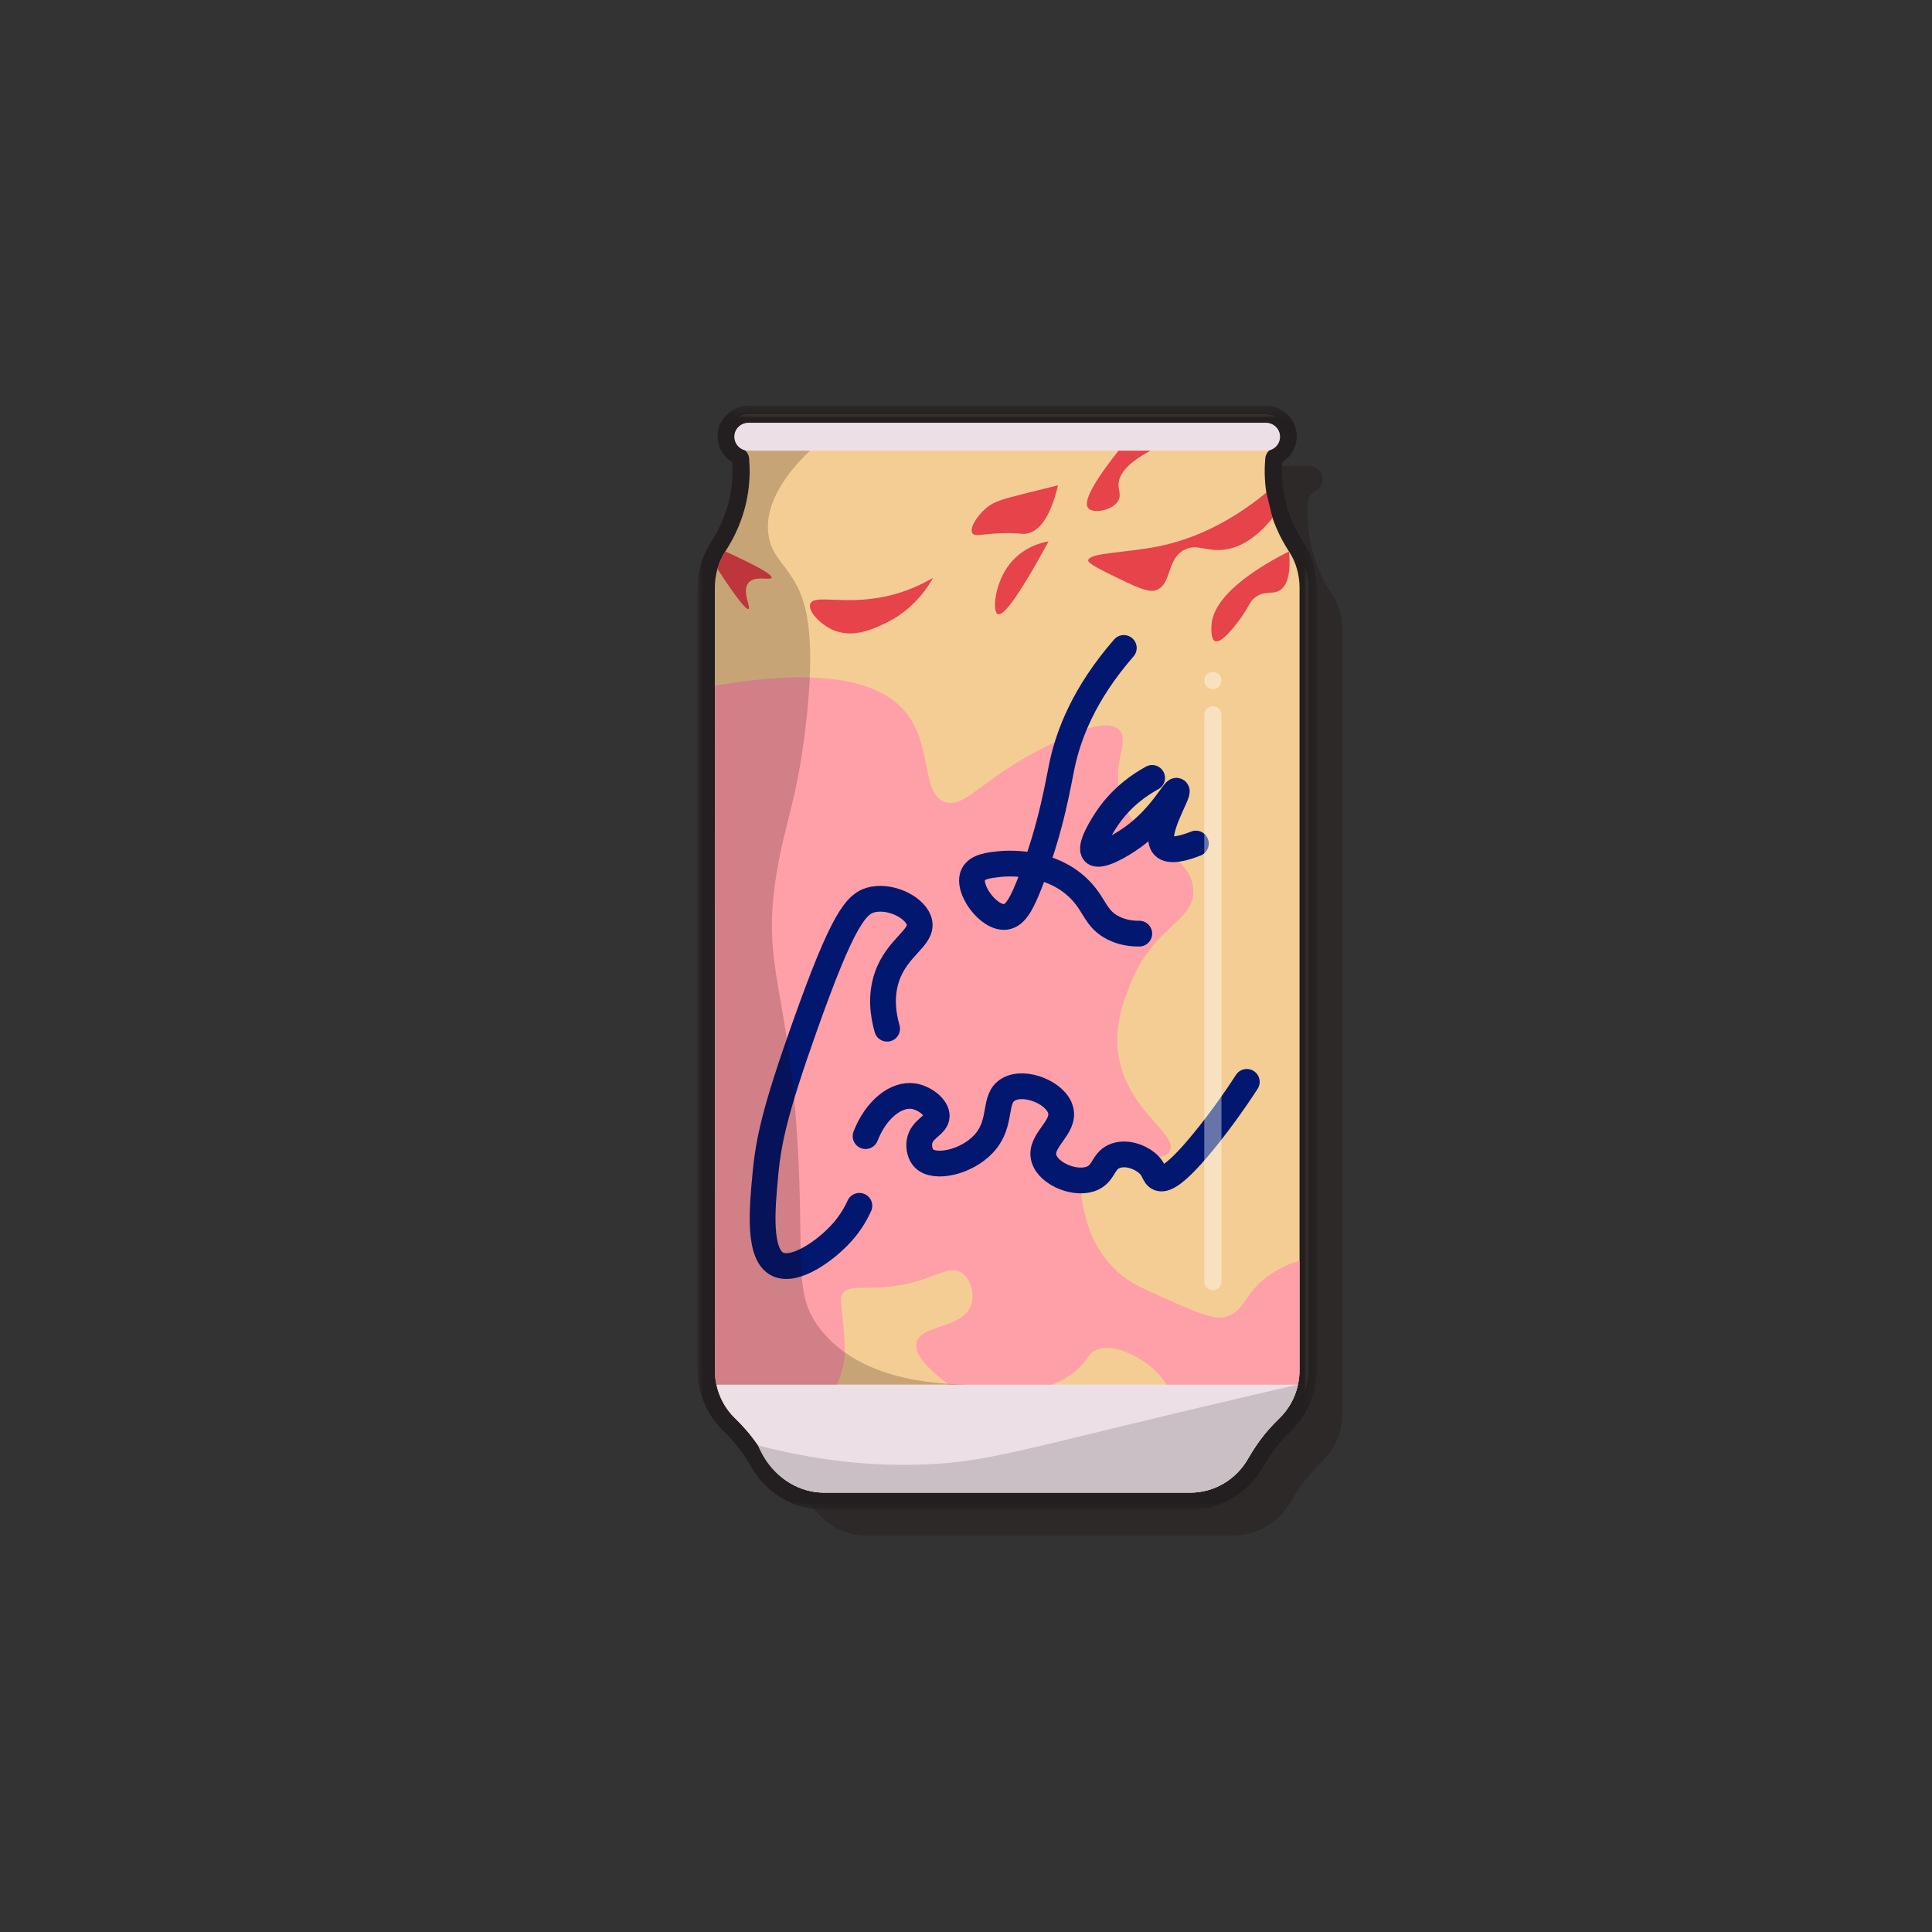 <?xml version="1.0" encoding="UTF-8"?>
<svg width="180px" height="180px" viewBox="0 0 180 180" version="1.1" xmlns="http://www.w3.org/2000/svg" xmlns:xlink="http://www.w3.org/1999/xlink">
    <rect x="0" y="0" width="180" height="180" fill="#333333" stroke="none"/>
    <title>la croix</title>
    <defs>
        <polygon id="path-1" points="0 0.337 57.675 0.337 57.675 103.2 0 103.2"></polygon>
    </defs>
    <g id="la-croix" stroke="none" stroke-width="1" fill="none" fill-rule="evenodd">
        <g id="Group-9">
            <rect id="Rectangle" x="0" y="0" width="180" height="180"></rect>
            <g id="Group-44" transform="translate(65, 37)">
                <path d="M56.98,12.9 C56.799,11.707 56.801,10.628 56.88,9.719 C56.917,9.286 57.196,8.932 57.576,8.723 C57.988,8.496 58.257,8.04 58.212,7.527 C58.156,6.876 57.568,6.4 56.915,6.4 L32.837,6.4 L8.76,6.4 C8.106,6.4 7.519,6.876 7.462,7.527 C7.417,8.04 7.687,8.496 8.099,8.723 C8.48,8.932 8.757,9.286 8.795,9.719 C8.873,10.628 8.876,11.707 8.696,12.9 C8.34,15.25 7.42,17.098 6.581,18.38 C5.929,19.377 5.6,20.551 5.6,21.744 L5.6,94.643 C5.6,96.334 6.263,97.97 7.484,99.14 C8.182,99.808 8.922,100.64 9.624,101.661 C9.906,102.072 10.16,102.48 10.386,102.88 C11.492,104.828 13.53,106.063 15.772,106.063 L32.837,106.063 L49.902,106.063 C52.144,106.063 54.182,104.828 55.289,102.88 C55.515,102.48 55.768,102.072 56.051,101.661 C56.753,100.64 57.493,99.808 58.19,99.14 C59.411,97.97 60.074,96.334 60.074,94.643 L60.074,21.744 C60.074,20.551 59.745,19.377 59.093,18.38 C58.255,17.098 57.334,15.25 56.98,12.9" id="Fill-1" fill="#180000" opacity="0.2"></path>
                <path d="M11.772,102.863 C9.277,102.863 6.946,101.488 5.689,99.274 C5.465,98.878 5.221,98.488 4.964,98.115 C4.365,97.244 3.682,96.437 2.931,95.718 C1.577,94.42 0.8,92.57 0.8,90.643 L0.8,17.744 C0.8,16.368 1.185,15.053 1.912,13.942 C2.957,12.343 3.628,10.606 3.905,8.78 C4.053,7.796 4.085,6.789 3.997,5.788 C3.981,5.591 3.793,5.468 3.713,5.424 C3.006,5.034 2.594,4.263 2.665,3.457 C2.756,2.415 3.676,1.6 4.759,1.6 L52.915,1.6 C53.999,1.6 54.92,2.416 55.009,3.458 C55.08,4.263 54.668,5.035 53.961,5.424 C53.881,5.468 53.693,5.592 53.677,5.788 C53.59,6.791 53.622,7.797 53.77,8.78 C54.046,10.606 54.717,12.343 55.762,13.941 C56.489,15.053 56.874,16.368 56.874,17.744 L56.874,90.643 C56.874,92.57 56.097,94.42 54.744,95.717 C53.993,96.437 53.309,97.244 52.71,98.114 C52.452,98.49 52.208,98.88 51.985,99.273 C50.727,101.488 48.397,102.863 45.902,102.863 L11.772,102.863 Z" id="Fill-3" fill="#F4CD94"></path>
                <g id="Group-7" transform="translate(0, 0.463)">
                    <mask id="mask-2" fill="white">
                        <use xlink:href="#path-1"></use>
                    </mask>
                    <g id="Clip-6"></g>
                    <path d="M52.916,0.336 L28.837,0.336 L4.76,0.336 C3.264,0.336 1.995,1.473 1.868,2.924 C1.774,4.003 2.3,5.037 3.216,5.597 C3.276,6.468 3.242,7.343 3.113,8.197 C2.855,9.909 2.225,11.538 1.243,13.04 C0.43,14.283 -0,15.749 -0,17.28 L-0,90.18 C-0,92.324 0.866,94.385 2.377,95.832 C3.089,96.514 3.737,97.279 4.304,98.104 C4.548,98.458 4.78,98.828 4.995,99.206 C6.393,101.669 8.99,103.2 11.772,103.2 L28.837,103.2 L45.902,103.2 C48.684,103.2 51.281,101.669 52.68,99.206 C52.894,98.829 53.126,98.458 53.369,98.104 C53.936,97.279 54.585,96.514 55.297,95.832 C56.808,94.385 57.675,92.324 57.675,90.18 L57.675,17.28 C57.675,15.749 57.245,14.283 56.432,13.04 C55.449,11.538 54.82,9.909 54.561,8.197 C54.432,7.342 54.398,6.468 54.458,5.596 C55.373,5.038 55.9,4.003 55.806,2.925 C55.68,1.473 54.41,0.336 52.916,0.336 M52.916,1.936 C53.568,1.936 54.156,2.413 54.212,3.064 C54.257,3.577 53.988,4.032 53.575,4.26 C53.196,4.469 52.917,4.824 52.88,5.256 C52.801,6.164 52.799,7.243 52.98,8.436 C53.334,10.786 54.255,12.635 55.093,13.916 C55.745,14.914 56.075,16.088 56.075,17.28 L56.075,90.18 C56.075,91.871 55.411,93.507 54.19,94.677 C53.493,95.345 52.753,96.176 52.051,97.197 C51.768,97.609 51.515,98.018 51.289,98.416 C50.182,100.365 48.144,101.6 45.902,101.6 L28.837,101.6 L11.772,101.6 C9.531,101.6 7.492,100.365 6.386,98.416 C6.16,98.018 5.906,97.609 5.624,97.197 C4.922,96.176 4.181,95.345 3.484,94.677 C2.264,93.507 1.6,91.871 1.6,90.18 L1.6,17.28 C1.6,16.088 1.929,14.914 2.581,13.916 C3.42,12.635 4.34,10.786 4.696,8.436 C4.875,7.243 4.873,6.164 4.795,5.256 C4.757,4.824 4.48,4.469 4.099,4.26 C3.686,4.032 3.417,3.577 3.462,3.064 C3.519,2.413 4.106,1.936 4.76,1.936 L28.837,1.936 L52.916,1.936" id="Fill-5" fill="#231F20" mask="url(#mask-2)"></path>
                </g>
                <path d="M3.484,95.14 C4.181,95.808 4.922,96.639 5.624,97.66 C5.906,98.072 6.16,98.481 6.386,98.879 C7.492,100.828 9.531,102.063 11.772,102.063 L28.837,102.063 L45.902,102.063 C48.144,102.063 50.182,100.828 51.289,98.879 C51.515,98.481 51.768,98.072 52.051,97.66 C52.753,96.639 53.493,95.808 54.19,95.14 C55.08,94.288 55.668,93.187 55.925,91.999 L1.749,91.999 C2.006,93.187 2.596,94.288 3.484,95.14" id="Fill-8" fill="#ECDFE6"></path>
                <path d="M5.623,97.661 C5.859,98.254 6.75,100.289 8.981,101.387 C10.084,101.93 11.115,102.047 11.772,102.063 L28.838,102.063 L45.903,102.063 C48.143,102.063 50.182,100.829 51.289,98.879 C51.515,98.481 51.768,98.073 52.051,97.661 C52.753,96.639 53.493,95.809 54.19,95.141 C55.079,94.288 55.669,93.187 55.925,92 C53.744,92.5 50.151,93.331 45.711,94.389 C30.123,98.103 26.927,99.179 21.39,99.429 C17.791,99.59 12.367,99.44 5.623,97.661" id="Fill-10" fill="#C9BFC5"></path>
                <path d="M52.962,4.989 L4.713,4.989 C3.998,4.989 3.418,4.409 3.418,3.694 C3.418,2.979 3.998,2.4 4.713,2.4 L52.962,2.4 C53.677,2.4 54.256,2.979 54.256,3.694 C54.256,4.409 53.677,4.989 52.962,4.989" id="Fill-12" fill="#ECDFE6"></path>
                <path d="M52.98,8.9 C49.044,12.121 45.55,13.356 43.04,13.88 C39.919,14.531 36.453,14.472 36.385,15.212 C36.376,15.308 36.416,15.52 38.27,16.431 C40.744,17.648 41.98,18.255 42.708,17.984 C44.222,17.42 43.631,15.09 45.369,14.213 C46.545,13.619 47.34,14.419 49.03,14.213 C50.147,14.076 51.755,13.487 53.561,11.26 L52.98,8.9 Z" id="Fill-14" fill="#E6434B"></path>
                <path d="M55.093,14.379 C53.127,15.365 48.083,18.116 47.874,21.218 C47.858,21.446 47.782,22.562 48.21,22.734 C48.859,22.994 50.337,20.949 50.569,20.628 C51.452,19.405 51.403,18.978 52.085,18.557 C52.984,18.001 53.593,18.42 54.256,17.984 C54.783,17.638 55.314,16.774 55.093,14.379" id="Fill-16" fill="#E6434B"></path>
                <path d="M39.214,4.989 C36.272,8.694 36.034,9.918 36.385,10.34 C36.847,10.896 38.739,10.547 39.214,9.595 C39.464,9.096 39.188,8.701 39.214,8.106 C39.25,7.314 39.819,6.234 42.194,4.989 L39.214,4.989 Z" id="Fill-18" fill="#E6434B"></path>
                <path d="M30.809,8.9 C28.33,9.52 27.617,9.711 26.872,10.34 C26.008,11.07 25.293,12.23 25.595,12.681 C25.817,13.012 26.449,12.753 28.201,12.681 C29.989,12.607 30.218,12.839 30.809,12.681 C31.706,12.44 32.795,11.472 33.575,8.212 C32.325,8.52 31.357,8.762 30.809,8.9" id="Fill-20" fill="#E6434B"></path>
                <path d="M28.838,15.866 C30.206,13.856 32.342,13.495 32.694,13.442 C29.613,19.093 28.414,20.396 27.973,20.217 C27.454,20.007 27.646,17.617 28.838,15.866" id="Fill-22" fill="#E6434B"></path>
                <path d="M17.567,18.557 C19.484,18.136 20.971,17.398 21.94,16.829 C21.322,17.913 19.99,19.849 17.567,21.021 C16.419,21.577 14.45,22.53 12.552,21.665 C11.383,21.132 10.226,19.901 10.495,19.247 C10.87,18.332 13.677,19.411 17.567,18.557" id="Fill-24" fill="#E6434B"></path>
                <path d="M2.581,14.379 C6.096,15.977 6.972,16.604 6.895,16.83 C6.798,17.105 5.336,16.586 4.738,17.293 C4.095,18.053 4.98,19.605 4.738,19.735 C4.558,19.833 3.855,19.082 1.841,16.006 C1.841,16.006 2.022,15.224 2.581,14.379" id="Fill-26" fill="#E6434B"></path>
                <path d="M1.6,26.886 C13.203,24.886 17.652,27.082 19.536,29.558 C21.898,32.663 20.822,36.998 23.058,37.725 C24.966,38.344 26.497,35.432 32.694,32.434 C35.111,31.266 38.03,29.886 39.227,30.962 C40.27,31.899 38.836,33.645 39.227,36.367 C39.969,41.518 46.11,42.224 46.182,45.981 C46.238,48.917 42.501,49.195 40.291,54.739 C39.714,56.19 38.75,58.606 39.227,61.442 C40.078,66.493 44.789,68.674 44,70.227 C43.179,71.842 38.026,69.601 36.261,71.972 C35.293,73.274 35.847,75.289 36.261,76.798 C36.966,79.362 38.536,80.958 39.242,81.594 C40.253,82.502 41.314,82.974 43.436,83.917 C46.628,85.335 48.224,86.044 49.355,85.643 C51.085,85.03 50.97,83.253 53.561,81.594 C54.538,80.968 55.456,80.642 56.075,80.466 L56.075,90.642 C56.076,90.873 56.063,91.131 56.028,91.412 C56.002,91.625 55.966,91.822 55.925,92 L43.691,92 C43.331,91.45 42.725,90.671 41.774,89.994 C41.518,89.811 38.687,87.84 36.927,88.882 C36.397,89.197 36.438,89.504 35.723,90.25 C34.781,91.236 33.717,91.735 32.99,92 L23.4,92 C20.649,89.977 20.197,88.786 20.397,88.054 C20.848,86.394 24.716,86.786 25.48,84.582 C25.836,83.554 25.445,82.171 24.612,81.594 C23.342,80.71 22.009,82.366 18.165,82.846 C15.506,83.178 14.056,82.646 13.454,83.59 C13.232,83.937 13.378,84.089 13.578,86.442 C13.772,88.726 13.712,89.493 13.578,90.162 C13.416,90.97 13.15,91.601 12.958,92 L1.75,92 C1.705,91.795 1.6,91.324 1.6,90.796 C1.6,90.094 1.631,64.078 1.6,26.886" id="Fill-28" fill="#FFA0A8"></path>
                <path d="M39.704,23.368 C35.983,27.638 34.549,31.467 33.95,34.278 C33.575,36.035 32.99,39.916 31.072,44.948 C30.231,47.153 29.616,48.32 28.674,48.424 C27.109,48.599 25.036,45.789 25.678,44.468 C26.036,43.729 27.172,43.607 28.075,43.509 C28.627,43.45 32.992,43.046 35.748,46.027 C37.057,47.443 37.115,48.662 38.746,49.47 C39.647,49.917 40.531,49.991 41.143,49.984" id="Stroke-30" stroke="#021770" stroke-width="2.4" stroke-linecap="round"></path>
                <path d="M42.341,35.477 C41.221,36.091 39.588,37.191 38.265,39.073 C37.658,39.937 36.444,41.925 36.947,42.43 C37.437,42.924 39.389,41.827 40.544,40.992 C43.193,39.075 44.397,36.552 44.62,36.675 C44.906,36.835 42.402,40.74 43.421,41.831 C43.974,42.423 45.392,41.996 46.418,41.591" id="Stroke-32" stroke="#021770" stroke-width="2.4" stroke-linecap="round"></path>
                <path d="M17.65,58.845 C17.284,57.562 17.014,55.784 17.65,53.967 C18.611,51.222 20.945,50.389 20.663,48.947 C20.409,47.661 18.186,46.452 16.359,46.795 C14.783,47.091 13.553,48.531 9.903,58.845 C7.245,66.356 6.611,69.226 6.317,72.329 C6.009,75.574 5.599,79.912 7.465,80.794 C9.1,81.565 12.006,79.46 13.49,77.781 C14.272,76.895 14.761,76.013 15.067,75.342" id="Stroke-34" stroke="#021770" stroke-width="2.4" stroke-linecap="round"></path>
                <path d="M15.642,68.85 C16.617,66.353 18.493,64.891 20.093,65.126 C21.121,65.275 22.293,66.162 22.273,66.988 C22.252,67.881 20.849,68.127 20.662,69.395 C20.59,69.89 20.701,70.55 21.093,70.939 C22.089,71.928 25.029,71.294 26.634,69.577 C28.489,67.592 27.444,65.35 28.977,64.49 C30.497,63.637 33.365,64.809 33.81,66.398 C34.282,68.08 31.762,69.269 32.265,70.939 C32.715,72.43 35.316,73.458 36.808,72.756 C37.917,72.234 37.764,71.064 38.989,70.666 C39.942,70.358 41.088,70.729 41.805,71.302 C42.628,71.963 42.472,72.562 42.985,72.756 C43.426,72.923 44.405,72.805 47.709,68.623 C48.609,67.484 49.828,65.858 51.161,63.794" id="Stroke-36" stroke="#021770" stroke-width="2.4" stroke-linecap="round"></path>
                <path d="M10.456,4.989 C8.435,6.947 6.163,9.805 6.6,12.845 C6.859,14.647 7.897,15.311 8.958,17.061 C9.939,18.682 11.181,21.633 10.014,31.072 C9.199,37.672 8.192,39.453 7.413,43.996 C5.761,53.629 8.707,54.824 9.424,71.837 C9.82,81.238 9.043,83.782 11.435,86.841 C14.975,91.37 21.551,92.025 25.816,92.001 L1.749,92.001 C1.543,91.122 1.6,90.977 1.6,89.709 L1.6,18.568 C1.579,18.413 1.563,18.239 1.556,18.048 C1.551,17.943 1.547,17.733 1.569,17.431 C1.589,17.138 1.62,16.705 1.762,16.158 C1.85,15.821 1.999,15.37 2.261,14.869 C2.66,14.305 3.076,13.629 3.459,12.838 C4.177,11.349 4.523,9.967 4.695,8.9 C4.764,8.389 4.802,7.959 4.825,7.641 C4.839,6.801 4.849,6.553 4.819,6.054 C4.791,5.581 4.571,5.226 4.447,4.989 L10.456,4.989 Z" id="Fill-38" fill="#180000" opacity="0.2"></path>
                <line x1="48" y1="29.6" x2="48" y2="82.4" id="Stroke-40" stroke="#FFFFFF" stroke-width="1.6" opacity="0.4" stroke-linecap="round"></line>
                <path d="M48.8,26.4 C48.8,26.842 48.442,27.2 48,27.2 C47.558,27.2 47.2,26.842 47.2,26.4 C47.2,25.958 47.558,25.6 48,25.6 C48.442,25.6 48.8,25.958 48.8,26.4" id="Fill-42" fill="#FFFFFF" opacity="0.4"></path>
            </g>
        </g>
    </g>
</svg>